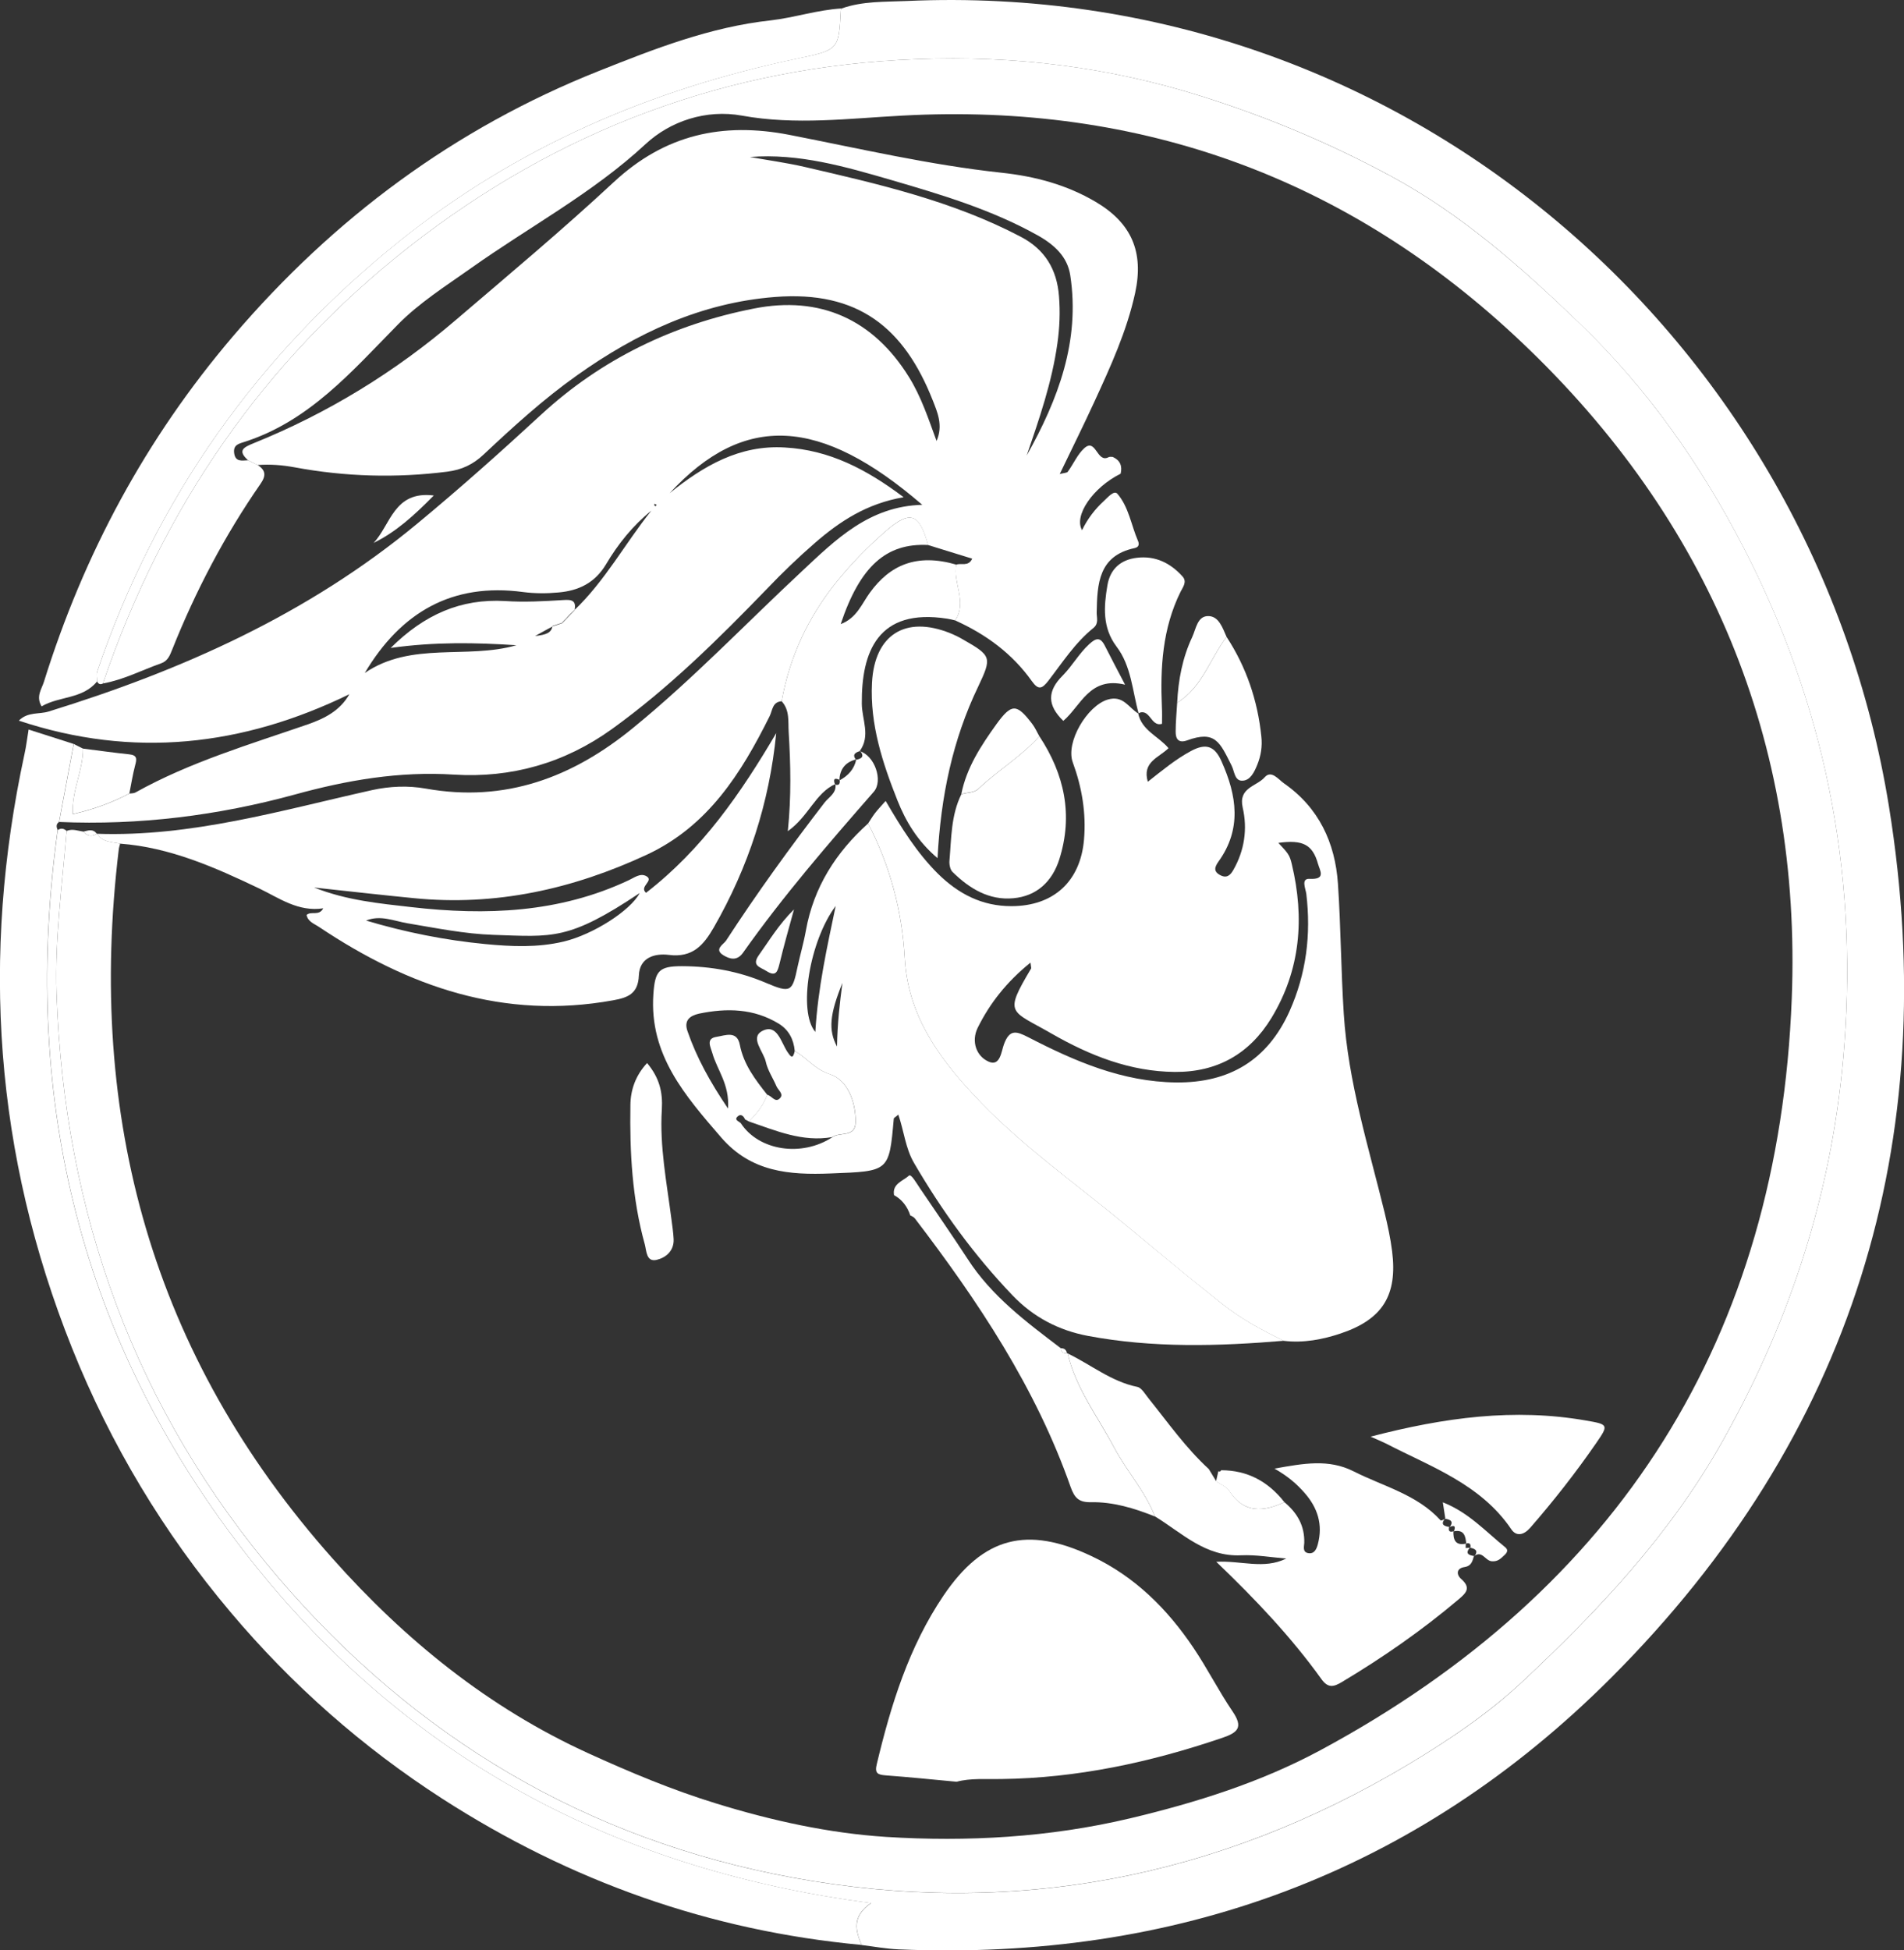 <?xml version="1.0" encoding="utf-8"?>
<!-- Generator: Adobe Illustrator 16.0.0, SVG Export Plug-In . SVG Version: 6.00 Build 0)  -->
<!DOCTYPE svg PUBLIC "-//W3C//DTD SVG 1.1//EN" "http://www.w3.org/Graphics/SVG/1.1/DTD/svg11.dtd">
<svg version="1.1" id="Layer_1" xmlns="http://www.w3.org/2000/svg" xmlns:xlink="http://www.w3.org/1999/xlink" x="0px" y="0px"
	 width="17.575px" height="18px" viewBox="0 0 17.575 18" enable-background="new 0 0 17.575 18" xml:space="preserve">
<rect x="0" y="0" width="17.575" height="18" fill="#333333" stroke="none"/>
<path fill-rule="evenodd" clip-rule="evenodd" fill="#FFFFFF" d="M0.681,6.866c0.028,0.015,0.057,0.029,0.085,0.043
	C0.768,7.111,0.66,7.297,0.672,7.514c0.19-0.043,0.36-0.105,0.522-0.19c0.019-0.003,0.04-0.001,0.056-0.01
	c0.504-0.281,1.054-0.443,1.595-0.63c0.147-0.052,0.292-0.122,0.38-0.277C2.24,6.887,1.229,7.002,0.174,6.651
	c0.081-0.083,0.186-0.057,0.274-0.084C1.682,6.186,2.842,5.669,3.85,4.834c0.393-0.325,0.771-0.662,1.146-1.008
	C5.55,3.315,6.215,2.994,6.957,2.848C7.57,2.726,8.061,2.948,8.391,3.481C8.502,3.66,8.567,3.857,8.645,4.07
	c0.064-0.147,0.005-0.271-0.036-0.377C8.346,3.028,7.923,2.68,7.152,2.741C6.472,2.794,5.874,3.074,5.325,3.465
	c-0.308,0.218-0.586,0.472-0.86,0.729C4.367,4.287,4.262,4.336,4.129,4.353c-0.472,0.06-0.941,0.047-1.409-0.04
	c-0.114-0.021-0.227-0.03-0.342-0.021C2.349,4.277,2.319,4.263,2.29,4.248c-0.1-0.09-0.043-0.119,0.05-0.157
	c0.686-0.277,1.309-0.659,1.87-1.14C4.699,2.533,5.193,2.12,5.665,1.681c0.471-0.438,1.002-0.557,1.623-0.436
	c0.65,0.127,1.297,0.278,1.956,0.349c0.31,0.033,0.601,0.111,0.868,0.268c0.333,0.196,0.448,0.463,0.366,0.842
	c-0.077,0.352-0.226,0.677-0.375,1.001c-0.101,0.22-0.209,0.437-0.321,0.67c0.04-0.011,0.066-0.01,0.074-0.021
	c0.053-0.072,0.089-0.16,0.153-0.218c0.109-0.097,0.115,0.143,0.225,0.083c0.01-0.005,0.024-0.002,0.037-0.002
	c0.069,0.031,0.09,0.084,0.073,0.155C10.088,4.499,9.91,4.759,9.988,4.893c0.05-0.104,0.119-0.194,0.203-0.271
	c0.036-0.033,0.093-0.101,0.124-0.064c0.104,0.122,0.126,0.286,0.188,0.431c0.014,0.03,0.013,0.061-0.032,0.07
	c-0.331,0.071-0.343,0.33-0.348,0.593c-0.001,0.048,0.021,0.1-0.028,0.142C9.925,5.93,9.808,6.113,9.676,6.284
	C9.617,6.36,9.584,6.369,9.525,6.287C9.344,6.032,9.101,5.854,8.817,5.726c0.112-0.17-0.022-0.344,0.009-0.514
	c0.045-0.02,0.112,0.022,0.148-0.056C8.834,5.113,8.7,5.071,8.566,5.03C8.486,4.737,8.402,4.706,8.178,4.9
	C8.01,5.046,7.854,5.205,7.715,5.379c-0.258,0.323-0.427,0.686-0.5,1.093C7.128,6.478,7.131,6.557,7.104,6.61
	C6.842,7.137,6.535,7.624,5.973,7.887C5.288,8.206,4.575,8.365,3.818,8.289C3.52,8.26,3.223,8.226,2.899,8.191
	c0.305,0.12,0.603,0.147,0.899,0.181c0.688,0.079,1.363,0.054,2.005-0.248c0.051-0.023,0.105-0.068,0.161-0.039
	C6.044,8.128,5.896,8.18,5.963,8.24C6.48,7.841,6.84,7.319,7.165,6.766C7.102,7.409,6.908,8.003,6.589,8.559
	C6.494,8.724,6.393,8.84,6.175,8.813c-0.129-0.016-0.271,0.021-0.278,0.19C5.89,9.169,5.8,9.207,5.659,9.232
	C4.652,9.415,3.771,9.107,2.948,8.557C2.903,8.526,2.842,8.508,2.83,8.444c0.044-0.039,0.114,0.014,0.154-0.061
	C2.753,8.418,2.578,8.289,2.393,8.2C1.982,8.004,1.57,7.821,1.108,7.786C1.032,7.77,0.946,7.775,0.896,7.695
	c0.872,0.03,1.7-0.216,2.538-0.403C3.598,7.256,3.766,7.249,3.93,7.278c0.733,0.131,1.355-0.102,1.916-0.562
	C6.395,6.268,6.883,5.756,7.4,5.274c0.315-0.295,0.623-0.602,1.113-0.615C7.575,3.85,6.87,3.805,6.181,4.552
	C6.493,4.3,6.827,4.104,7.246,4.13c0.409,0.023,0.751,0.2,1.095,0.459C8,4.647,7.75,4.813,7.522,5.011
	C7.368,5.145,7.221,5.286,7.08,5.434C6.632,5.897,6.174,6.35,5.648,6.729c-0.438,0.315-0.931,0.453-1.457,0.42
	C3.685,7.117,3.204,7.2,2.721,7.333c-0.71,0.194-1.437,0.285-2.175,0.253C0.591,7.347,0.636,7.106,0.681,6.866z M5.225,5.709
	C5.236,5.696,5.248,5.684,5.26,5.671c0.014-0.014,0.027-0.026,0.041-0.039C5.585,5.361,5.77,5.016,6.012,4.713
	C5.84,4.852,5.704,5.022,5.594,5.208C5.49,5.382,5.339,5.452,5.154,5.468c-0.107,0.01-0.218,0.01-0.325-0.004
	C4.174,5.376,3.701,5.65,3.367,6.211c0.431-0.294,0.941-0.124,1.4-0.256C4.389,5.93,4.011,5.923,3.606,5.98
	c0.312-0.309,0.647-0.456,1.056-0.433C4.84,5.559,5.02,5.549,5.198,5.538c0.081-0.006,0.124,0.004,0.105,0.096
	c-0.014,0.014-0.027,0.027-0.04,0.04S5.239,5.699,5.228,5.711C5.214,5.725,5.201,5.738,5.188,5.752
	C5.16,5.762,5.131,5.771,5.103,5.78c-0.04,0.021-0.08,0.044-0.164,0.09C5.046,5.858,5.089,5.84,5.1,5.777
	c0.029-0.01,0.058-0.019,0.086-0.028C5.198,5.735,5.212,5.722,5.225,5.709z M6.922,1.449C7.09,1.479,7.259,1.502,7.425,1.54
	C8.107,1.698,8.791,1.854,9.42,2.184c0.227,0.118,0.336,0.304,0.355,0.549c0.012,0.146,0.006,0.293-0.015,0.439
	C9.71,3.528,9.593,3.866,9.477,4.204c0.29-0.517,0.495-1.057,0.402-1.664C9.853,2.372,9.737,2.261,9.578,2.172
	c-0.426-0.238-0.887-0.375-1.349-0.51C7.802,1.538,7.373,1.413,6.922,1.449z M3.379,8.496C3.741,8.604,4.107,8.677,4.48,8.713
	c0.24,0.023,0.482,0.034,0.722-0.023c0.27-0.064,0.616-0.284,0.703-0.448C5.248,8.681,5.102,8.646,4.555,8.628
	c-0.268-0.009-0.53-0.063-0.794-0.107C3.636,8.5,3.512,8.442,3.379,8.496z M6.038,4.661C6.042,4.665,6.046,4.669,6.05,4.673
	C6.054,4.669,6.058,4.664,6.061,4.66C6.055,4.657,6.049,4.653,6.043,4.649C6.042,4.653,6.04,4.657,6.038,4.661z"/>
<path fill-rule="evenodd" clip-rule="evenodd" fill="#FFFFFF" d="M2.29,4.248c0.029,0.015,0.059,0.029,0.088,0.043
	c0.074,0.05,0.081,0.097,0.025,0.177C2.073,4.944,1.805,5.455,1.59,5.994C1.568,6.048,1.55,6.1,1.487,6.122
	C1.309,6.185,1.14,6.274,0.95,6.308C1.5,4.69,2.429,3.337,3.774,2.28c1.376-1.079,2.94-1.668,4.689-1.734
	c0.894-0.035,1.768,0.07,2.633,0.344c0.609,0.192,1.187,0.436,1.743,0.736c0.656,0.354,1.207,0.844,1.741,1.357
	c0.626,0.602,1.117,1.302,1.513,2.068c0.744,1.438,1.053,2.968,0.932,4.585c-0.098,1.313-0.482,2.526-1.131,3.675
	c-0.483,0.857-1.141,1.554-1.847,2.214c-0.312,0.291-0.669,0.531-1.036,0.752c-1.768,1.059-3.67,1.424-5.695,1.051
	c-1.905-0.351-3.484-1.293-4.744-2.765c-1.327-1.551-1.979-3.362-2.05-5.393C0.505,8.667,0.574,8.169,0.615,7.669
	C0.668,7.646,0.719,7.668,0.77,7.675c0.035,0.043,0.077,0.049,0.124,0.021l0.003-0.001c0.05,0.08,0.136,0.074,0.212,0.091
	C1.104,7.805,1.098,7.823,1.096,7.842c-0.297,2.469,0.309,4.67,1.974,6.542c0.667,0.75,1.437,1.376,2.36,1.797
	c0.386,0.176,0.775,0.339,1.182,0.464c0.512,0.158,1.04,0.274,1.566,0.308c0.752,0.047,1.509,0.005,2.252-0.171
	c0.61-0.145,1.206-0.332,1.758-0.629c2.763-1.487,4.231-3.818,4.351-6.938c0.092-2.372-0.764-4.418-2.493-6.056
	c-1.596-1.513-3.515-2.212-5.717-2.092c-0.495,0.026-0.985,0.09-1.481,0c-0.331-0.06-0.662,0.052-0.888,0.262
	c-0.49,0.455-1.075,0.764-1.611,1.145c-0.233,0.165-0.479,0.32-0.677,0.522C3.247,3.428,2.853,3.89,2.248,4.081
	C2.197,4.097,2.154,4.11,2.161,4.178C2.171,4.267,2.233,4.25,2.29,4.248z"/>
<path fill-rule="evenodd" clip-rule="evenodd" fill="#FFFFFF" d="M0.615,7.669c-0.041,0.5-0.11,0.998-0.093,1.502
	c0.071,2.03,0.723,3.842,2.05,5.393c1.26,1.472,2.839,2.414,4.744,2.765c2.025,0.373,3.928,0.008,5.695-1.051
	c0.367-0.221,0.725-0.461,1.036-0.752c0.706-0.66,1.363-1.356,1.847-2.214c0.648-1.148,1.033-2.362,1.131-3.675
	c0.121-1.617-0.188-3.146-0.932-4.585c-0.396-0.767-0.887-1.467-1.513-2.068C14.047,2.47,13.496,1.98,12.84,1.626
	c-0.557-0.301-1.134-0.544-1.743-0.736c-0.865-0.273-1.739-0.379-2.633-0.344C6.715,0.612,5.15,1.201,3.774,2.28
	C2.429,3.337,1.5,4.69,0.95,6.308C0.926,6.321,0.908,6.313,0.896,6.289c0-0.03-0.009-0.063,0.001-0.091
	c0.543-1.598,1.478-2.92,2.794-3.976c1.082-0.867,2.316-1.397,3.665-1.681C7.742,0.461,7.742,0.46,7.761,0.096
	c0-0.006,0.005-0.012,0.008-0.018c0.195-0.069,0.401-0.06,0.603-0.069c4.607-0.205,8.372,3.15,9.064,7.433
	c0.5,3.098-0.339,5.816-2.564,8.042c-1.803,1.804-4.024,2.616-6.577,2.507c-0.114-0.005-0.228-0.026-0.341-0.04
	c-0.057-0.133-0.092-0.263,0.087-0.387c-2.448-0.318-4.415-1.414-5.875-3.36c-1.46-1.945-1.963-4.144-1.633-6.543
	C0.563,7.64,0.59,7.646,0.615,7.669z"/>
<path fill-rule="evenodd" clip-rule="evenodd" fill="#FFFFFF" d="M0.532,7.66c-0.33,2.399,0.173,4.598,1.633,6.543
	c1.46,1.946,3.427,3.042,5.875,3.36c-0.179,0.124-0.144,0.254-0.087,0.387c-1.401-0.13-2.688-0.588-3.871-1.35
	c-0.737-0.475-1.389-1.051-1.952-1.719c-0.618-0.732-1.109-1.549-1.466-2.442c-0.713-1.783-0.842-3.612-0.437-5.484
	c0.015-0.067,0.023-0.138,0.037-0.222c0.14,0.045,0.277,0.089,0.416,0.133c-0.045,0.24-0.09,0.48-0.135,0.72
	C0.516,7.606,0.52,7.632,0.532,7.66z"/>
<path fill-rule="evenodd" clip-rule="evenodd" fill="#FFFFFF" d="M7.769,0.078C7.766,0.084,7.761,0.09,7.761,0.096
	C7.742,0.46,7.742,0.461,7.356,0.542C6.008,0.825,4.773,1.355,3.691,2.223C2.375,3.278,1.44,4.601,0.897,6.198
	c-0.01,0.027-0.001,0.061-0.001,0.091C0.763,6.453,0.549,6.423,0.384,6.519C0.329,6.428,0.385,6.359,0.405,6.294
	c0.368-1.181,0.942-2.248,1.746-3.191c0.929-1.089,2.048-1.92,3.377-2.448C6.04,0.451,6.556,0.249,7.115,0.188
	C7.332,0.163,7.546,0.091,7.769,0.078z"/>
<path fill-rule="evenodd" clip-rule="evenodd" fill="#FFFFFF" d="M1.194,7.323c-0.162,0.085-0.332,0.147-0.522,0.19
	C0.66,7.297,0.768,7.111,0.766,6.909c0.143,0.018,0.285,0.038,0.428,0.053C1.27,6.97,1.262,7.009,1.247,7.065
	C1.225,7.149,1.211,7.237,1.194,7.323z"/>
<path fill-rule="evenodd" clip-rule="evenodd" fill="#FFFFFF" d="M4.004,4.573C3.82,4.76,3.654,4.91,3.448,5.011
	C3.606,4.846,3.635,4.527,4.004,4.573z"/>
<path fill-rule="evenodd" clip-rule="evenodd" fill="#FFFFFF" d="M7.712,7.235C7.524,7.321,7.467,7.532,7.272,7.671
	c0.033-0.32,0.026-0.617,0.008-0.914C7.274,6.659,7.291,6.554,7.215,6.472c0.073-0.407,0.242-0.77,0.5-1.093
	C7.854,5.205,8.01,5.046,8.178,4.9c0.225-0.194,0.309-0.163,0.389,0.13c-0.386-0.02-0.628,0.195-0.807,0.73
	c0.148-0.055,0.195-0.188,0.268-0.288c0.187-0.259,0.434-0.367,0.799-0.261C8.795,5.382,8.93,5.556,8.817,5.726
	C8.793,5.72,8.769,5.714,8.744,5.71C8.1,5.609,7.951,6.02,7.955,6.495c0.001,0.146,0.084,0.296-0.02,0.438L7.94,6.93
	C7.902,6.944,7.861,6.959,7.901,7.012l0.003-0.004C7.803,7.033,7.751,7.099,7.748,7.203l0.003-0.005
	c-0.054-0.025-0.06-0.003-0.043,0.043L7.712,7.235z"/>
<path fill-rule="evenodd" clip-rule="evenodd" fill="#FFFFFF" d="M0.77,7.675c0.045-0.011,0.09-0.028,0.124,0.021
	C0.847,7.724,0.805,7.718,0.77,7.675z"/>
<path fill-rule="evenodd" clip-rule="evenodd" fill="#FFFFFF" d="M8.013,7.6c0.021-0.031,0.039-0.063,0.062-0.093
	C8.102,7.472,8.132,7.44,8.175,7.392c0.146,0.25,0.289,0.479,0.482,0.671C8.847,8.25,9.065,8.364,9.338,8.363
	c0.387-0.001,0.635-0.228,0.668-0.614c0.021-0.246-0.019-0.482-0.104-0.714c-0.067-0.186,0.133-0.52,0.321-0.578
	c0.147-0.045,0.196,0.078,0.287,0.13l-0.004-0.004c0.031,0.158,0.188,0.212,0.28,0.322c-0.089,0.088-0.245,0.126-0.191,0.31
	c0.131-0.103,0.254-0.206,0.397-0.283c0.135-0.073,0.219-0.053,0.284,0.096c0.141,0.315,0.188,0.623-0.029,0.924
	c-0.035,0.05-0.048,0.09,0.015,0.124c0.061,0.033,0.095,0.002,0.123-0.048c0.103-0.181,0.131-0.378,0.086-0.574
	c-0.043-0.186,0.129-0.196,0.202-0.28c0.062-0.071,0.127,0.019,0.178,0.055c0.322,0.224,0.473,0.547,0.499,0.927
	c0.027,0.4,0.028,0.803,0.054,1.203c0.04,0.628,0.229,1.227,0.377,1.833c0.028,0.117,0.054,0.236,0.069,0.356
	c0.051,0.405-0.087,0.628-0.473,0.758c-0.169,0.057-0.345,0.09-0.525,0.069c-0.201-0.096-0.397-0.203-0.571-0.341
	c-0.305-0.24-0.602-0.489-0.9-0.736c-0.476-0.394-0.984-0.748-1.404-1.204C8.648,9.738,8.38,9.357,8.351,8.841
	C8.327,8.409,8.216,7.989,8.013,7.6z M9.512,8.884C9.294,9.06,9.137,9.258,9.024,9.487C8.964,9.611,9.011,9.749,9.128,9.799
	c0.105,0.045,0.115-0.097,0.139-0.161c0.052-0.141,0.114-0.122,0.225-0.065C9.92,9.794,10.36,9.985,10.857,9.99
	c0.491,0.005,0.843-0.206,1.046-0.657c0.155-0.347,0.2-0.708,0.155-1.083c-0.006-0.048-0.052-0.144,0.031-0.139
	c0.153,0.008,0.095-0.075,0.077-0.138c-0.05-0.179-0.141-0.225-0.366-0.194c0.088,0.094,0.104,0.11,0.124,0.196
	c0.119,0.497,0.081,0.977-0.188,1.42c-0.201,0.33-0.499,0.501-0.891,0.498C10.431,9.89,10.059,9.741,9.708,9.54
	c-0.383-0.221-0.445-0.173-0.19-0.602C9.52,8.935,9.517,8.927,9.512,8.884z"/>
<path fill-rule="evenodd" clip-rule="evenodd" fill="#FFFFFF" d="M8.013,7.6c0.203,0.39,0.314,0.81,0.338,1.241
	c0.029,0.517,0.298,0.897,0.626,1.252c0.42,0.456,0.929,0.811,1.404,1.204c0.299,0.247,0.596,0.496,0.9,0.736
	c0.174,0.138,0.37,0.245,0.571,0.341c-0.605,0.051-1.21,0.068-1.811-0.045c-0.269-0.051-0.501-0.172-0.694-0.373
	c-0.354-0.37-0.652-0.78-0.91-1.223c-0.079-0.135-0.092-0.292-0.145-0.446c-0.027,0.024-0.042,0.03-0.042,0.038
	c-0.043,0.492-0.043,0.484-0.583,0.505c-0.381,0.015-0.732-0.012-1.009-0.331c-0.334-0.387-0.666-0.764-0.627-1.324
	c0.015-0.214,0.05-0.258,0.263-0.258C6.563,8.918,6.819,8.964,7.068,9.07c0.232,0.099,0.246,0.083,0.294-0.147
	C7.386,8.811,7.419,8.7,7.439,8.587C7.511,8.188,7.716,7.867,8.013,7.6z M6.877,10.331c-0.013-0.032-0.039-0.054-0.067-0.028
	c-0.037,0.033,0.01,0.045,0.028,0.063c0.166,0.255,0.563,0.315,0.846,0.129c0.069-0.05,0.211,0.006,0.214-0.137
	c0.003-0.19-0.076-0.392-0.236-0.443C7.518,9.868,7.448,9.762,7.336,9.7c-0.01-0.107-0.054-0.194-0.147-0.252
	c-0.231-0.141-0.48-0.146-0.736-0.093C6.368,9.374,6.311,9.417,6.346,9.517C6.43,9.76,6.552,9.982,6.72,10.231
	c0.016-0.225-0.102-0.357-0.145-0.513C6.56,9.664,6.512,9.584,6.615,9.569c0.078-0.012,0.188-0.061,0.214,0.073
	c0.035,0.183,0.143,0.322,0.253,0.462c-0.034,0.098-0.098,0.175-0.169,0.246C6.901,10.344,6.889,10.338,6.877,10.331z M7.714,8.361
	c-0.242,0.323-0.35,0.974-0.188,1.163C7.55,9.116,7.635,8.739,7.714,8.361z M7.776,9.071c-0.117,0.291-0.132,0.433-0.05,0.588
	C7.73,9.439,7.752,9.254,7.776,9.071z"/>
<path fill-rule="evenodd" clip-rule="evenodd" fill="#FFFFFF" d="M8.83,16.444c-0.226-0.021-0.44-0.043-0.656-0.059
	c-0.071-0.006-0.102-0.018-0.081-0.103c0.131-0.549,0.297-1.084,0.616-1.556c0.368-0.543,0.772-0.646,1.367-0.364
	c0.399,0.188,0.699,0.487,0.941,0.847c0.128,0.19,0.232,0.397,0.361,0.587c0.099,0.146,0.05,0.194-0.099,0.244
	c-0.662,0.225-1.338,0.371-2.04,0.379C9.101,16.422,8.959,16.409,8.83,16.444z"/>
<path fill-rule="evenodd" clip-rule="evenodd" fill="#FFFFFF" d="M11.856,13.864c0.118,0.098,0.188,0.218,0.183,0.377
	c-0.002,0.034-0.017,0.084,0.037,0.093c0.057,0.01,0.077-0.04,0.088-0.081c0.049-0.181-0.001-0.338-0.123-0.476
	c-0.071-0.081-0.152-0.152-0.277-0.223c0.269-0.048,0.5-0.091,0.73,0.025c0.274,0.139,0.586,0.213,0.804,0.453
	c0.005,0.005,0.029-0.009,0.044-0.014l-0.002-0.004c-0.047,0.056-0.011,0.071,0.039,0.079l-0.002-0.002
	c-0.01,0.036,0.001,0.054,0.041,0.041l-0.002-0.002c-0.003,0.08,0.017,0.138,0.117,0.116l-0.003-0.003
	c0,0.015-0.001,0.029-0.001,0.044c0.014-0.001,0.028-0.002,0.042-0.003l-0.002-0.003c-0.047,0.057-0.013,0.072,0.039,0.08
	l-0.002-0.002c-0.015,0.048-0.021,0.093-0.089,0.104c-0.074,0.011-0.076,0.069-0.029,0.11c0.097,0.085,0.04,0.133-0.028,0.191
	c-0.336,0.284-0.696,0.534-1.074,0.76c-0.076,0.046-0.129,0.057-0.189-0.028c-0.279-0.388-0.607-0.734-0.97-1.082
	c0.229-0.013,0.438,0.073,0.646-0.03c-0.139-0.011-0.278-0.036-0.416-0.03c-0.33,0.016-0.546-0.206-0.796-0.359
	c-0.091-0.233-0.262-0.419-0.378-0.638c-0.15-0.284-0.352-0.544-0.428-0.866c0.215,0.103,0.402,0.26,0.644,0.309
	c0.04,0.009,0.072,0.068,0.104,0.107c0.179,0.223,0.344,0.458,0.556,0.652l-0.003-0.004c0.023,0.038,0.047,0.077,0.07,0.115
	c0.041,0.029,0.096,0.05,0.121,0.089C11.483,13.971,11.661,13.953,11.856,13.864z"/>
<path fill-rule="evenodd" clip-rule="evenodd" fill="#FFFFFF" d="M8.654,7.92C8.468,7.763,8.36,7.578,8.285,7.39
	C8.147,7.043,8.029,6.686,8.049,6.302c0.023-0.443,0.307-0.624,0.72-0.459c0.041,0.017,0.082,0.036,0.12,0.059
	c0.264,0.15,0.268,0.165,0.14,0.435C8.794,6.826,8.684,7.347,8.654,7.92z"/>
<path fill-rule="evenodd" clip-rule="evenodd" fill="#FFFFFF" d="M12.651,13.259c0.683-0.178,1.328-0.264,1.987-0.149
	c0.211,0.036,0.212,0.04,0.094,0.211c-0.188,0.272-0.391,0.531-0.608,0.78c-0.06,0.068-0.128,0.08-0.173,0.014
	c-0.284-0.419-0.742-0.577-1.161-0.794C12.756,13.304,12.721,13.29,12.651,13.259z"/>
<path fill-rule="evenodd" clip-rule="evenodd" fill="#FFFFFF" d="M9.855,12.492c0.076,0.322,0.277,0.582,0.428,0.866
	c0.116,0.219,0.287,0.404,0.378,0.638c-0.19-0.076-0.386-0.136-0.592-0.132c-0.11,0.002-0.15-0.039-0.186-0.139
	c-0.322-0.918-0.854-1.715-1.439-2.481c-0.011-0.014-0.03-0.02-0.046-0.029c0,0,0.004,0.004,0.005,0.004
	c-0.027-0.083-0.076-0.149-0.154-0.191l0.004,0.004c-0.021-0.107,0.084-0.133,0.137-0.182c0.021-0.019,0.072,0.074,0.104,0.12
	c0.146,0.216,0.295,0.43,0.437,0.648c0.222,0.345,0.543,0.583,0.861,0.825c0.002,0.036,0.021,0.05,0.057,0.044L9.855,12.492z"/>
<path fill-rule="evenodd" clip-rule="evenodd" fill="#FFFFFF" d="M9.594,6.795c0.232,0.351,0.313,0.729,0.184,1.136
	C9.713,8.135,9.57,8.271,9.353,8.29C9.129,8.311,8.948,8.2,8.794,8.049c-0.023-0.021-0.033-0.07-0.03-0.104
	c0.018-0.208,0.014-0.42,0.109-0.613c0.052-0.022,0.113-0.008,0.16-0.053C9.212,7.108,9.429,6.981,9.594,6.795z"/>
<path fill-rule="evenodd" clip-rule="evenodd" fill="#FFFFFF" d="M10.511,6.587c-0.059-0.21-0.067-0.438-0.205-0.62
	c-0.132-0.175-0.117-0.369-0.084-0.565c0.025-0.149,0.121-0.236,0.271-0.254c0.171-0.021,0.311,0.048,0.423,0.173
	c0.043,0.049,0.003,0.097-0.019,0.141c-0.167,0.338-0.188,0.698-0.172,1.066c0.003,0.05,0.001,0.101,0.001,0.152
	c-0.104,0.033-0.109-0.15-0.219-0.097L10.511,6.587z"/>
<path fill-rule="evenodd" clip-rule="evenodd" fill="#FFFFFF" d="M11.322,5.878c0.183,0.28,0.287,0.588,0.321,0.92
	c0.01,0.09-0.004,0.178-0.038,0.261c-0.027,0.066-0.063,0.143-0.135,0.146c-0.075,0.005-0.075-0.088-0.102-0.14
	c-0.108-0.215-0.15-0.327-0.41-0.232c-0.081,0.029-0.107-0.015-0.106-0.082c0-0.088,0.009-0.177,0.014-0.265
	C11.097,6.343,11.169,6.08,11.322,5.878z"/>
<path fill-rule="evenodd" clip-rule="evenodd" fill="#FFFFFF" d="M7.936,6.933c0.135,0.038,0.22,0.271,0.129,0.375
	C7.646,7.787,7.229,8.269,6.86,8.791c-0.056,0.08-0.122,0.062-0.183,0.025c-0.09-0.055,0.003-0.101,0.025-0.135
	c0.285-0.438,0.591-0.861,0.91-1.275c0.04-0.051,0.113-0.087,0.099-0.171L7.708,7.241c0.04,0.011,0.047-0.011,0.043-0.043
	L7.748,7.203C7.828,7.16,7.885,7.1,7.904,7.008L7.901,7.012C7.953,7.003,7.982,6.983,7.94,6.93L7.936,6.933z"/>
<path fill-rule="evenodd" clip-rule="evenodd" fill="#FFFFFF" d="M5.973,9.811c0.114,0.137,0.146,0.267,0.136,0.432
	c-0.021,0.336,0.045,0.67,0.088,1.004c0.008,0.063,0.018,0.127,0.021,0.189c0.005,0.108-0.072,0.171-0.155,0.191
	c-0.098,0.024-0.095-0.082-0.111-0.142c-0.117-0.42-0.14-0.852-0.133-1.284C5.82,10.06,5.866,9.926,5.973,9.811z"/>
<path fill-rule="evenodd" clip-rule="evenodd" fill="#FFFFFF" d="M9.594,6.795C9.429,6.981,9.212,7.108,9.033,7.278
	c-0.047,0.045-0.108,0.03-0.16,0.053c0.048-0.246,0.183-0.45,0.325-0.648c0.14-0.193,0.187-0.19,0.33-0.002
	C9.555,6.716,9.572,6.757,9.594,6.795z"/>
<path fill-rule="evenodd" clip-rule="evenodd" fill="#FFFFFF" d="M10.385,6.319c-0.328-0.079-0.407,0.195-0.57,0.334
	C9.666,6.509,9.665,6.378,9.81,6.234c0.088-0.089,0.149-0.202,0.244-0.289c0.062-0.057,0.102-0.068,0.144,0.014
	C10.254,6.07,10.313,6.181,10.385,6.319z"/>
<path fill-rule="evenodd" clip-rule="evenodd" fill="#FFFFFF" d="M11.322,5.878c-0.153,0.202-0.226,0.465-0.456,0.608
	c0.01-0.211,0.049-0.416,0.139-0.607c0.035-0.075,0.047-0.198,0.153-0.193C11.252,5.69,11.286,5.797,11.322,5.878z"/>
<path fill-rule="evenodd" clip-rule="evenodd" fill="#FFFFFF" d="M13.342,14.02c-0.007-0.041-0.013-0.083-0.024-0.155
	c0.239,0.094,0.396,0.27,0.575,0.414c0.035,0.028,0.016,0.054-0.01,0.077c-0.032,0.03-0.059,0.058-0.114,0.053
	c-0.06-0.005-0.089-0.104-0.162-0.047l0.002,0.002c0.04-0.053,0.009-0.07-0.039-0.08l0.002,0.003
	c0.006-0.032-0.002-0.053-0.041-0.041l0.003,0.003c-0.005-0.074-0.021-0.136-0.117-0.116l0.002,0.002
	c0.02-0.048,0.009-0.063-0.041-0.041l0.002,0.002c0.041-0.053,0.011-0.071-0.039-0.079L13.342,14.02z"/>
<path fill-rule="evenodd" clip-rule="evenodd" fill="#FFFFFF" d="M11.856,13.864c-0.195,0.089-0.373,0.106-0.51-0.104
	c-0.025-0.039-0.08-0.06-0.121-0.089c0.007-0.03,0.014-0.062,0.021-0.093c0.012,0.006,0.021,0.003,0.026-0.009
	C11.517,13.569,11.708,13.675,11.856,13.864z"/>
<path fill-rule="evenodd" clip-rule="evenodd" fill="#FFFFFF" d="M7.329,8.393C7.278,8.58,7.233,8.737,7.195,8.896
	c-0.018,0.07-0.032,0.122-0.12,0.066C7.019,8.926,6.935,8.914,7.004,8.816C7.101,8.68,7.187,8.534,7.329,8.393z"/>
<path fill-rule="evenodd" clip-rule="evenodd" fill="#FFFFFF" d="M9.848,12.487c-0.035,0.006-0.055-0.008-0.057-0.044
	C9.822,12.442,9.842,12.456,9.848,12.487z"/>
<path fill-rule="evenodd" clip-rule="evenodd" fill="#FFFFFF" d="M7.336,9.7c0.112,0.062,0.182,0.168,0.325,0.214
	c0.16,0.052,0.239,0.253,0.236,0.443c-0.003,0.143-0.145,0.087-0.214,0.137c-0.275,0.049-0.521-0.059-0.771-0.144
	c0.071-0.071,0.135-0.148,0.169-0.246c0.041,0.007,0.073,0.075,0.115,0.035c0.045-0.041-0.014-0.077-0.029-0.114
	C7.135,9.95,7.086,9.878,7.069,9.8c-0.021-0.096-0.15-0.223-0.033-0.285c0.136-0.071,0.173,0.103,0.231,0.191
	C7.302,9.758,7.318,9.777,7.336,9.7z"/>
</svg>
